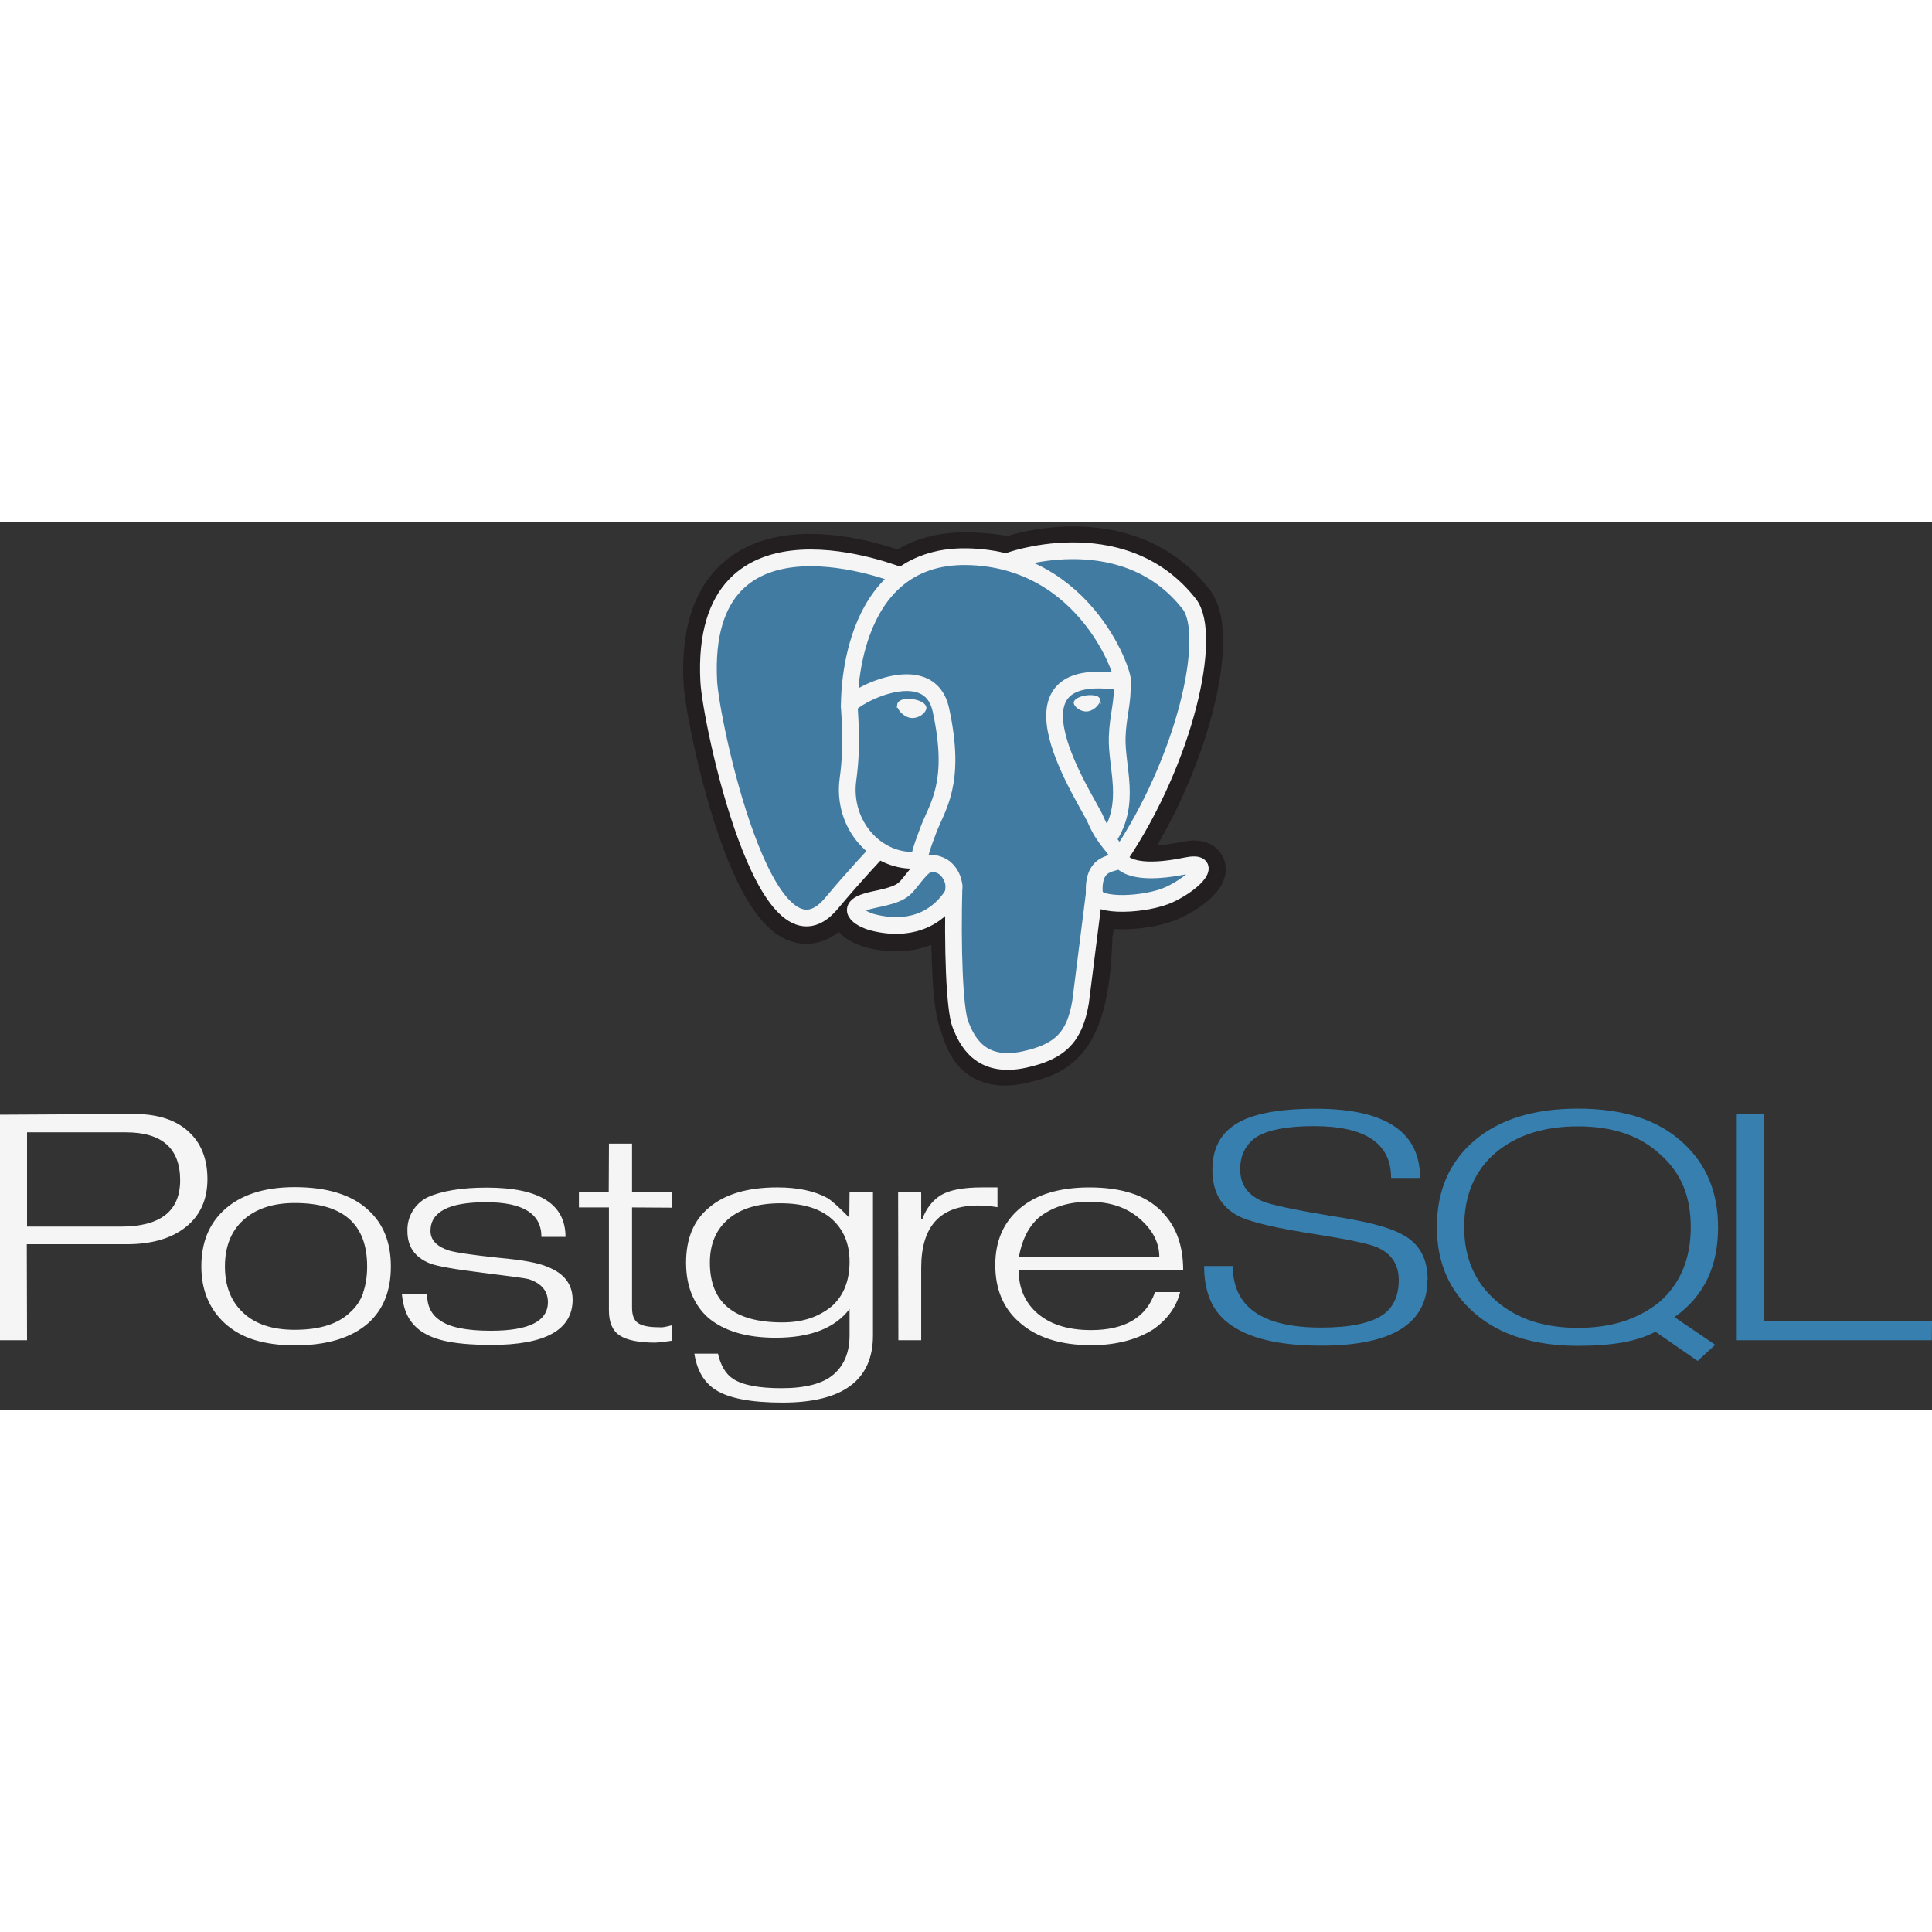 <svg xmlns="http://www.w3.org/2000/svg" width="100" height="100" viewBox="0 0 100 46" fill="none">
    <rect x="0" y="0" width="100" height="46" fill="#333333" stroke="none"/>
    <path d="M6.252 36.489H1.4V31.609H6.516C8.388 31.609 9.325 32.445 9.325 34.087C9.325 35.688 8.3 36.489 6.253 36.489M9.74 31.552C9.076 30.957 8.145 30.66 6.949 30.66L0 30.697V42.371H1.4L1.387 37.401H6.558C7.854 37.401 8.875 37.104 9.619 36.509C10.364 35.914 10.737 35.087 10.737 34.031C10.737 32.975 10.404 32.148 9.739 31.553L9.74 31.552ZM18.8 39.921C18.666 40.303 18.438 40.645 18.136 40.914C17.508 41.527 16.552 41.831 15.254 41.831C14.092 41.831 13.209 41.534 12.577 40.939C11.945 40.344 11.643 39.547 11.643 38.55C11.643 38.03 11.725 37.57 11.887 37.167C12.042 36.777 12.284 36.429 12.596 36.148C13.239 35.563 14.126 35.268 15.254 35.268C17.764 35.268 19.003 36.362 19.003 38.549C19.003 39.07 18.931 39.525 18.789 39.919M19.043 35.613C18.189 34.835 16.926 34.446 15.253 34.446C13.673 34.446 12.451 34.843 11.589 35.638C10.811 36.358 10.422 37.328 10.422 38.549C10.422 39.762 10.824 40.741 11.627 41.486C12.07 41.888 12.587 42.179 13.177 42.358C13.766 42.538 14.459 42.637 15.253 42.637C16.926 42.637 18.185 42.252 19.064 41.483C19.842 40.78 20.231 39.806 20.231 38.559C20.231 37.305 19.837 36.326 19.05 35.622L19.043 35.613ZM29.639 40.258C29.639 41.838 28.231 42.615 25.415 42.615C24.555 42.615 23.83 42.559 23.24 42.451C22.651 42.343 22.173 42.16 21.805 41.908C21.524 41.718 21.292 41.463 21.128 41.165C20.961 40.865 20.852 40.468 20.803 39.998L22.104 39.986C22.104 40.604 22.334 41.06 22.792 41.353C23.285 41.704 24.156 41.88 25.407 41.88C27.375 41.88 28.359 41.387 28.359 40.4C28.359 39.824 28.029 39.427 27.369 39.21C27.235 39.168 26.44 39.058 24.98 38.878C23.521 38.699 22.614 38.537 22.254 38.395C21.477 38.085 21.088 37.531 21.088 36.727C21.074 36.365 21.165 36.007 21.35 35.696C21.534 35.384 21.805 35.133 22.13 34.972C22.473 34.814 22.901 34.69 23.416 34.602C23.931 34.513 24.527 34.47 25.204 34.47C27.915 34.47 29.27 35.32 29.27 37.021H28.024C28.024 35.826 27.072 35.227 25.166 35.227C24.197 35.227 23.474 35.348 22.998 35.599C22.521 35.85 22.282 36.212 22.282 36.714C22.282 37.183 22.604 37.521 23.247 37.73C23.623 37.839 24.488 37.965 25.842 38.107C27.054 38.216 27.885 38.37 28.337 38.572C29.197 38.906 29.638 39.473 29.638 40.276L29.639 40.258ZM34.785 42.395L34.252 42.47L33.919 42.495C33.066 42.495 32.451 42.371 32.074 42.123C31.698 41.875 31.517 41.443 31.517 40.822V35.496H29.964V34.712H31.507L31.519 32.195H32.714V34.712H34.794V35.509L32.714 35.496V40.68C32.714 41.065 32.807 41.332 33.02 41.479C33.234 41.626 33.591 41.699 34.117 41.699C34.192 41.709 34.275 41.705 34.368 41.69C34.461 41.675 34.598 41.644 34.782 41.595L34.795 42.395L34.785 42.395ZM43.045 40.618C42.714 40.889 42.336 41.097 41.93 41.233C41.511 41.375 41.032 41.447 40.489 41.447C37.99 41.447 36.743 40.424 36.743 38.351C36.743 37.391 37.063 36.639 37.7 36.096C38.338 35.553 39.24 35.282 40.401 35.282C41.57 35.282 42.458 35.555 43.064 36.103C43.67 36.65 43.973 37.383 43.973 38.302C43.973 39.304 43.663 40.068 43.045 40.62M45.167 34.709H43.973L43.96 36.026C43.434 35.491 43.058 35.152 42.831 35.011C42.162 34.644 41.298 34.459 40.236 34.459C38.681 34.459 37.494 34.815 36.676 35.525C35.899 36.175 35.511 37.121 35.511 38.357C35.511 38.967 35.609 39.512 35.805 39.993C36.001 40.473 36.289 40.88 36.665 41.214C37.486 41.899 38.645 42.242 40.143 42.242C41.943 42.242 43.211 41.749 43.973 40.755V42.118C43.973 42.988 43.699 43.661 43.151 44.137C42.604 44.613 41.703 44.853 40.449 44.853C39.27 44.853 38.43 44.691 37.939 44.366C37.563 44.117 37.304 43.684 37.162 43.068H35.94C36.074 43.927 36.437 44.55 37.031 44.934C37.717 45.376 38.875 45.598 40.506 45.598C43.625 45.598 45.185 44.439 45.185 42.12V34.699L45.167 34.709ZM51.627 35.485C51.296 35.429 50.961 35.4 50.625 35.397C48.662 35.397 47.681 36.474 47.681 38.627V42.371H46.5L46.487 34.709L47.681 34.722V36.088H47.744C47.944 35.549 48.261 35.14 48.697 34.863C49.172 34.584 49.883 34.459 50.827 34.459H51.629V35.484L51.627 35.485ZM52.739 38.056C52.889 37.185 53.228 36.511 53.754 36.033C54.098 35.757 54.485 35.55 54.919 35.41C55.354 35.271 55.843 35.203 56.386 35.203C57.448 35.203 58.314 35.494 58.987 36.077C59.66 36.66 60.005 37.319 60.005 38.057H52.748M60.122 35.693C59.685 35.263 59.152 34.944 58.566 34.763C57.947 34.561 57.224 34.46 56.395 34.46C54.848 34.46 53.648 34.82 52.795 35.539C51.941 36.257 51.515 37.237 51.515 38.476C51.515 39.715 51.924 40.707 52.743 41.424C53.629 42.227 54.88 42.629 56.494 42.629C57.137 42.629 57.733 42.554 58.281 42.41C58.828 42.266 59.307 42.057 59.717 41.792C60.436 41.276 60.891 40.64 61.083 39.881H59.782C59.338 41.182 58.236 41.846 56.473 41.846C55.227 41.846 54.27 41.526 53.591 40.885C53.015 40.327 52.727 39.625 52.727 38.751H61.241C61.241 37.452 60.869 36.432 60.1 35.684L60.122 35.693Z" fill="#F5F5F5"/>
    <path d="M73.882 39.241C73.882 41.515 72.047 42.652 68.379 42.652C66.181 42.652 64.576 42.262 63.565 41.476C62.728 40.832 62.324 39.85 62.324 38.53H63.811C63.811 40.654 65.335 41.715 68.389 41.715C69.852 41.715 70.91 41.498 71.562 41.065C72.114 40.681 72.399 40.079 72.399 39.261C72.399 38.451 72.022 37.883 71.269 37.556C70.842 37.371 69.801 37.16 68.146 36.892C66.064 36.574 64.713 36.257 64.095 35.94C63.201 35.473 62.753 34.679 62.753 33.559C62.753 32.515 63.125 31.737 63.895 31.228C64.713 30.668 66.119 30.388 68.109 30.388C71.706 30.388 73.503 31.583 73.503 33.971H72.004C72.004 32.182 70.669 31.288 68.008 31.288C66.669 31.288 65.689 31.468 65.07 31.827C64.485 32.212 64.192 32.775 64.192 33.521C64.192 34.299 64.569 34.846 65.321 35.164C65.721 35.348 66.901 35.603 68.859 35.93C70.699 36.206 71.94 36.528 72.577 36.897C73.455 37.348 73.894 38.13 73.894 39.243L73.882 39.241ZM85.88 40.403C85.323 40.847 84.689 41.185 84.01 41.398C83.315 41.619 82.537 41.73 81.675 41.73C79.909 41.73 78.496 41.265 77.412 40.308C76.329 39.35 75.786 38.098 75.786 36.521C75.786 34.876 76.323 33.596 77.398 32.678C78.474 31.759 79.908 31.3 81.674 31.3C83.474 31.3 84.888 31.78 85.917 32.741C86.461 33.208 86.862 33.763 87.123 34.381C87.383 34.999 87.513 35.72 87.513 36.522C87.513 38.158 86.969 39.452 85.881 40.404M86.666 41.178C87.436 40.635 88.005 39.969 88.374 39.205C88.743 38.44 88.927 37.531 88.927 36.529C88.927 34.717 88.325 33.263 87.12 32.161C86.476 31.559 85.698 31.112 84.796 30.82C83.895 30.529 82.844 30.382 81.673 30.382C79.399 30.382 77.613 30.933 76.316 32.036C75.02 33.139 74.372 34.634 74.372 36.522C74.372 38.36 75.025 39.842 76.324 40.97C77.622 42.097 79.419 42.661 81.685 42.661C82.571 42.661 83.344 42.601 84.005 42.482C84.666 42.363 85.226 42.178 85.686 41.93L87.868 43.442L88.779 42.606L86.666 41.172V41.178ZM99.986 42.37H89.894V30.682L91.281 30.657V41.393H100L99.987 42.368L99.986 42.37Z" fill="#367FAF"/>
    <path d="M56.31 21.272C56.493 19.747 56.438 19.524 57.574 19.772L57.853 19.797C58.726 19.837 59.867 19.657 60.539 19.345C61.983 18.676 62.839 17.557 61.416 17.85C58.168 18.52 57.945 17.421 57.945 17.421C61.375 12.333 62.806 5.874 61.57 4.294C58.196 -0.019 52.353 2.021 52.256 2.074L52.225 2.08C51.584 1.947 50.866 1.866 50.06 1.854C48.591 1.83 47.476 2.239 46.621 2.881C46.621 2.881 36.199 -1.414 36.675 8.281C36.777 10.343 39.631 23.884 43.033 19.794C44.276 18.297 45.477 17.033 45.477 17.033C46.074 17.43 46.779 17.632 47.538 17.559L47.596 17.51C47.578 17.704 47.586 17.9 47.619 18.092C46.742 19.071 47 19.245 45.249 19.604C43.476 19.97 44.517 20.62 45.198 20.79C46.022 20.997 47.93 21.289 49.218 19.484L49.166 19.691C49.511 19.966 49.487 21.668 49.536 22.884C49.584 24.099 49.666 25.235 49.914 25.904C50.162 26.574 50.453 28.297 52.758 27.803C54.682 27.391 56.154 26.798 56.288 21.276" fill="#231F20"/>
    <path d="M56.31 21.272C56.493 19.747 56.438 19.524 57.574 19.772L57.853 19.797C58.726 19.837 59.867 19.657 60.539 19.345C61.983 18.676 62.839 17.557 61.416 17.85C58.168 18.52 57.945 17.421 57.945 17.421C61.375 12.333 62.806 5.874 61.57 4.294C58.196 -0.019 52.353 2.021 52.256 2.074L52.225 2.08C51.584 1.947 50.866 1.866 50.06 1.854C48.591 1.83 47.476 2.239 46.621 2.881C46.621 2.881 36.199 -1.414 36.675 8.281C36.777 10.343 39.631 23.884 43.033 19.794C44.276 18.297 45.477 17.033 45.477 17.033C46.074 17.43 46.779 17.632 47.538 17.559L47.596 17.51C47.578 17.704 47.586 17.9 47.619 18.092C46.742 19.071 47 19.245 45.249 19.604C43.476 19.97 44.517 20.62 45.198 20.79C46.022 20.997 47.93 21.289 49.218 19.484L49.166 19.691C49.511 19.966 49.487 21.668 49.536 22.884C49.584 24.099 49.666 25.235 49.914 25.904C50.162 26.574 50.453 28.297 52.758 27.803C54.682 27.391 56.154 26.798 56.288 21.276" stroke="#231F20" stroke-width="2.598"/>
    <path d="M61.423 17.85C58.175 18.519 57.952 17.421 57.952 17.421C61.382 12.333 62.813 5.873 61.577 4.292C58.203 -0.02 52.36 2.02 52.264 2.073L52.232 2.078C51.59 1.945 50.872 1.865 50.066 1.852C48.597 1.828 47.482 2.237 46.627 2.88C46.627 2.88 36.205 -1.415 36.681 8.28C36.784 10.343 39.637 23.883 43.039 19.793C44.283 18.296 45.484 17.032 45.484 17.032C46.08 17.429 46.794 17.631 47.544 17.558L47.602 17.509C47.583 17.695 47.593 17.876 47.625 18.091C46.749 19.07 47.006 19.243 45.255 19.603C43.483 19.968 44.523 20.619 45.204 20.789C46.028 20.995 47.937 21.287 49.224 19.483L49.173 19.69C49.517 19.965 49.758 21.479 49.717 22.85C49.675 24.221 49.65 25.164 49.921 25.901C50.193 26.637 50.46 28.293 52.765 27.799C54.69 27.387 55.688 26.318 55.826 24.535C55.925 23.267 56.148 23.455 56.161 22.323L56.339 21.787C56.546 20.067 56.372 19.514 57.557 19.772L57.836 19.797C58.71 19.837 59.851 19.658 60.522 19.346C61.966 18.676 62.822 17.557 61.399 17.851L61.423 17.85Z" fill="#417BA2"/>
    <path d="M49.38 18.835C49.291 22.033 49.403 25.252 49.715 26.035C50.027 26.817 50.697 28.34 53.002 27.845C54.926 27.433 55.627 26.634 55.929 24.871L56.641 19.235M46.629 2.808C46.629 2.808 36.2 -1.455 36.683 8.238C36.776 10.302 39.639 23.842 43.041 19.752C44.285 18.265 45.408 17.084 45.408 17.084M52.252 2.03C51.881 2.144 58.053 -0.222 61.555 4.261C62.791 5.841 61.369 12.301 57.93 17.389" stroke="#F5F5F5" stroke-width="0.866" stroke-linecap="round" stroke-linejoin="round"/>
    <path d="M57.929 17.381C57.929 17.381 58.152 18.48 61.401 17.81C62.823 17.516 61.958 18.635 60.524 19.305C59.34 19.853 56.685 19.995 56.641 19.236C56.529 17.275 58.039 17.872 57.929 17.381ZM57.929 17.381C57.83 16.938 57.156 16.504 56.709 15.422C56.319 14.477 51.365 7.232 58.085 8.308C58.331 8.257 56.332 1.916 50.043 1.813C43.754 1.709 43.962 9.546 43.962 9.546" stroke="#F5F5F5" stroke-width="0.866" stroke-linecap="round" stroke-linejoin="bevel"/>
    <path d="M47.62 18.05C46.743 19.029 47.001 19.203 45.25 19.562C43.477 19.928 44.518 20.578 45.199 20.748C46.023 20.955 47.931 21.247 49.219 19.442C49.611 18.894 49.217 18.017 48.678 17.793C48.417 17.685 48.069 17.551 47.622 18.05H47.62Z" stroke="#F5F5F5" stroke-width="0.866" stroke-linejoin="round"/>
    <path d="M47.562 18.033C47.474 17.457 47.752 16.773 48.049 15.97C48.495 14.767 49.536 13.564 48.702 9.75C48.089 6.907 43.964 9.158 43.962 9.543C43.96 9.929 44.148 11.497 43.893 13.323C43.558 15.707 45.408 17.723 47.539 17.516" stroke="#F5F5F5" stroke-width="0.866" stroke-linecap="round" stroke-linejoin="round"/>
    <path d="M46.581 9.486C46.562 9.618 46.822 9.97 47.16 10.016C47.497 10.063 47.787 9.789 47.805 9.657C47.822 9.526 47.563 9.38 47.225 9.332C46.886 9.284 46.597 9.354 46.58 9.486L46.581 9.486Z" fill="#F5F5F5" stroke="#F5F5F5" stroke-width="0.289"/>
    <path d="M56.874 9.218C56.893 9.35 56.632 9.701 56.295 9.748C55.958 9.794 55.667 9.52 55.649 9.389C55.63 9.258 55.891 9.112 56.229 9.065C56.567 9.019 56.856 9.087 56.875 9.219L56.874 9.218Z" fill="#F5F5F5" stroke="#F5F5F5" stroke-width="0.144"/>
    <path d="M58.084 8.307C58.139 9.339 57.861 10.043 57.826 11.142C57.774 12.741 58.588 14.569 57.361 16.4" stroke="#F5F5F5" stroke-width="0.866" stroke-linecap="round" stroke-linejoin="round"/>
</svg>
